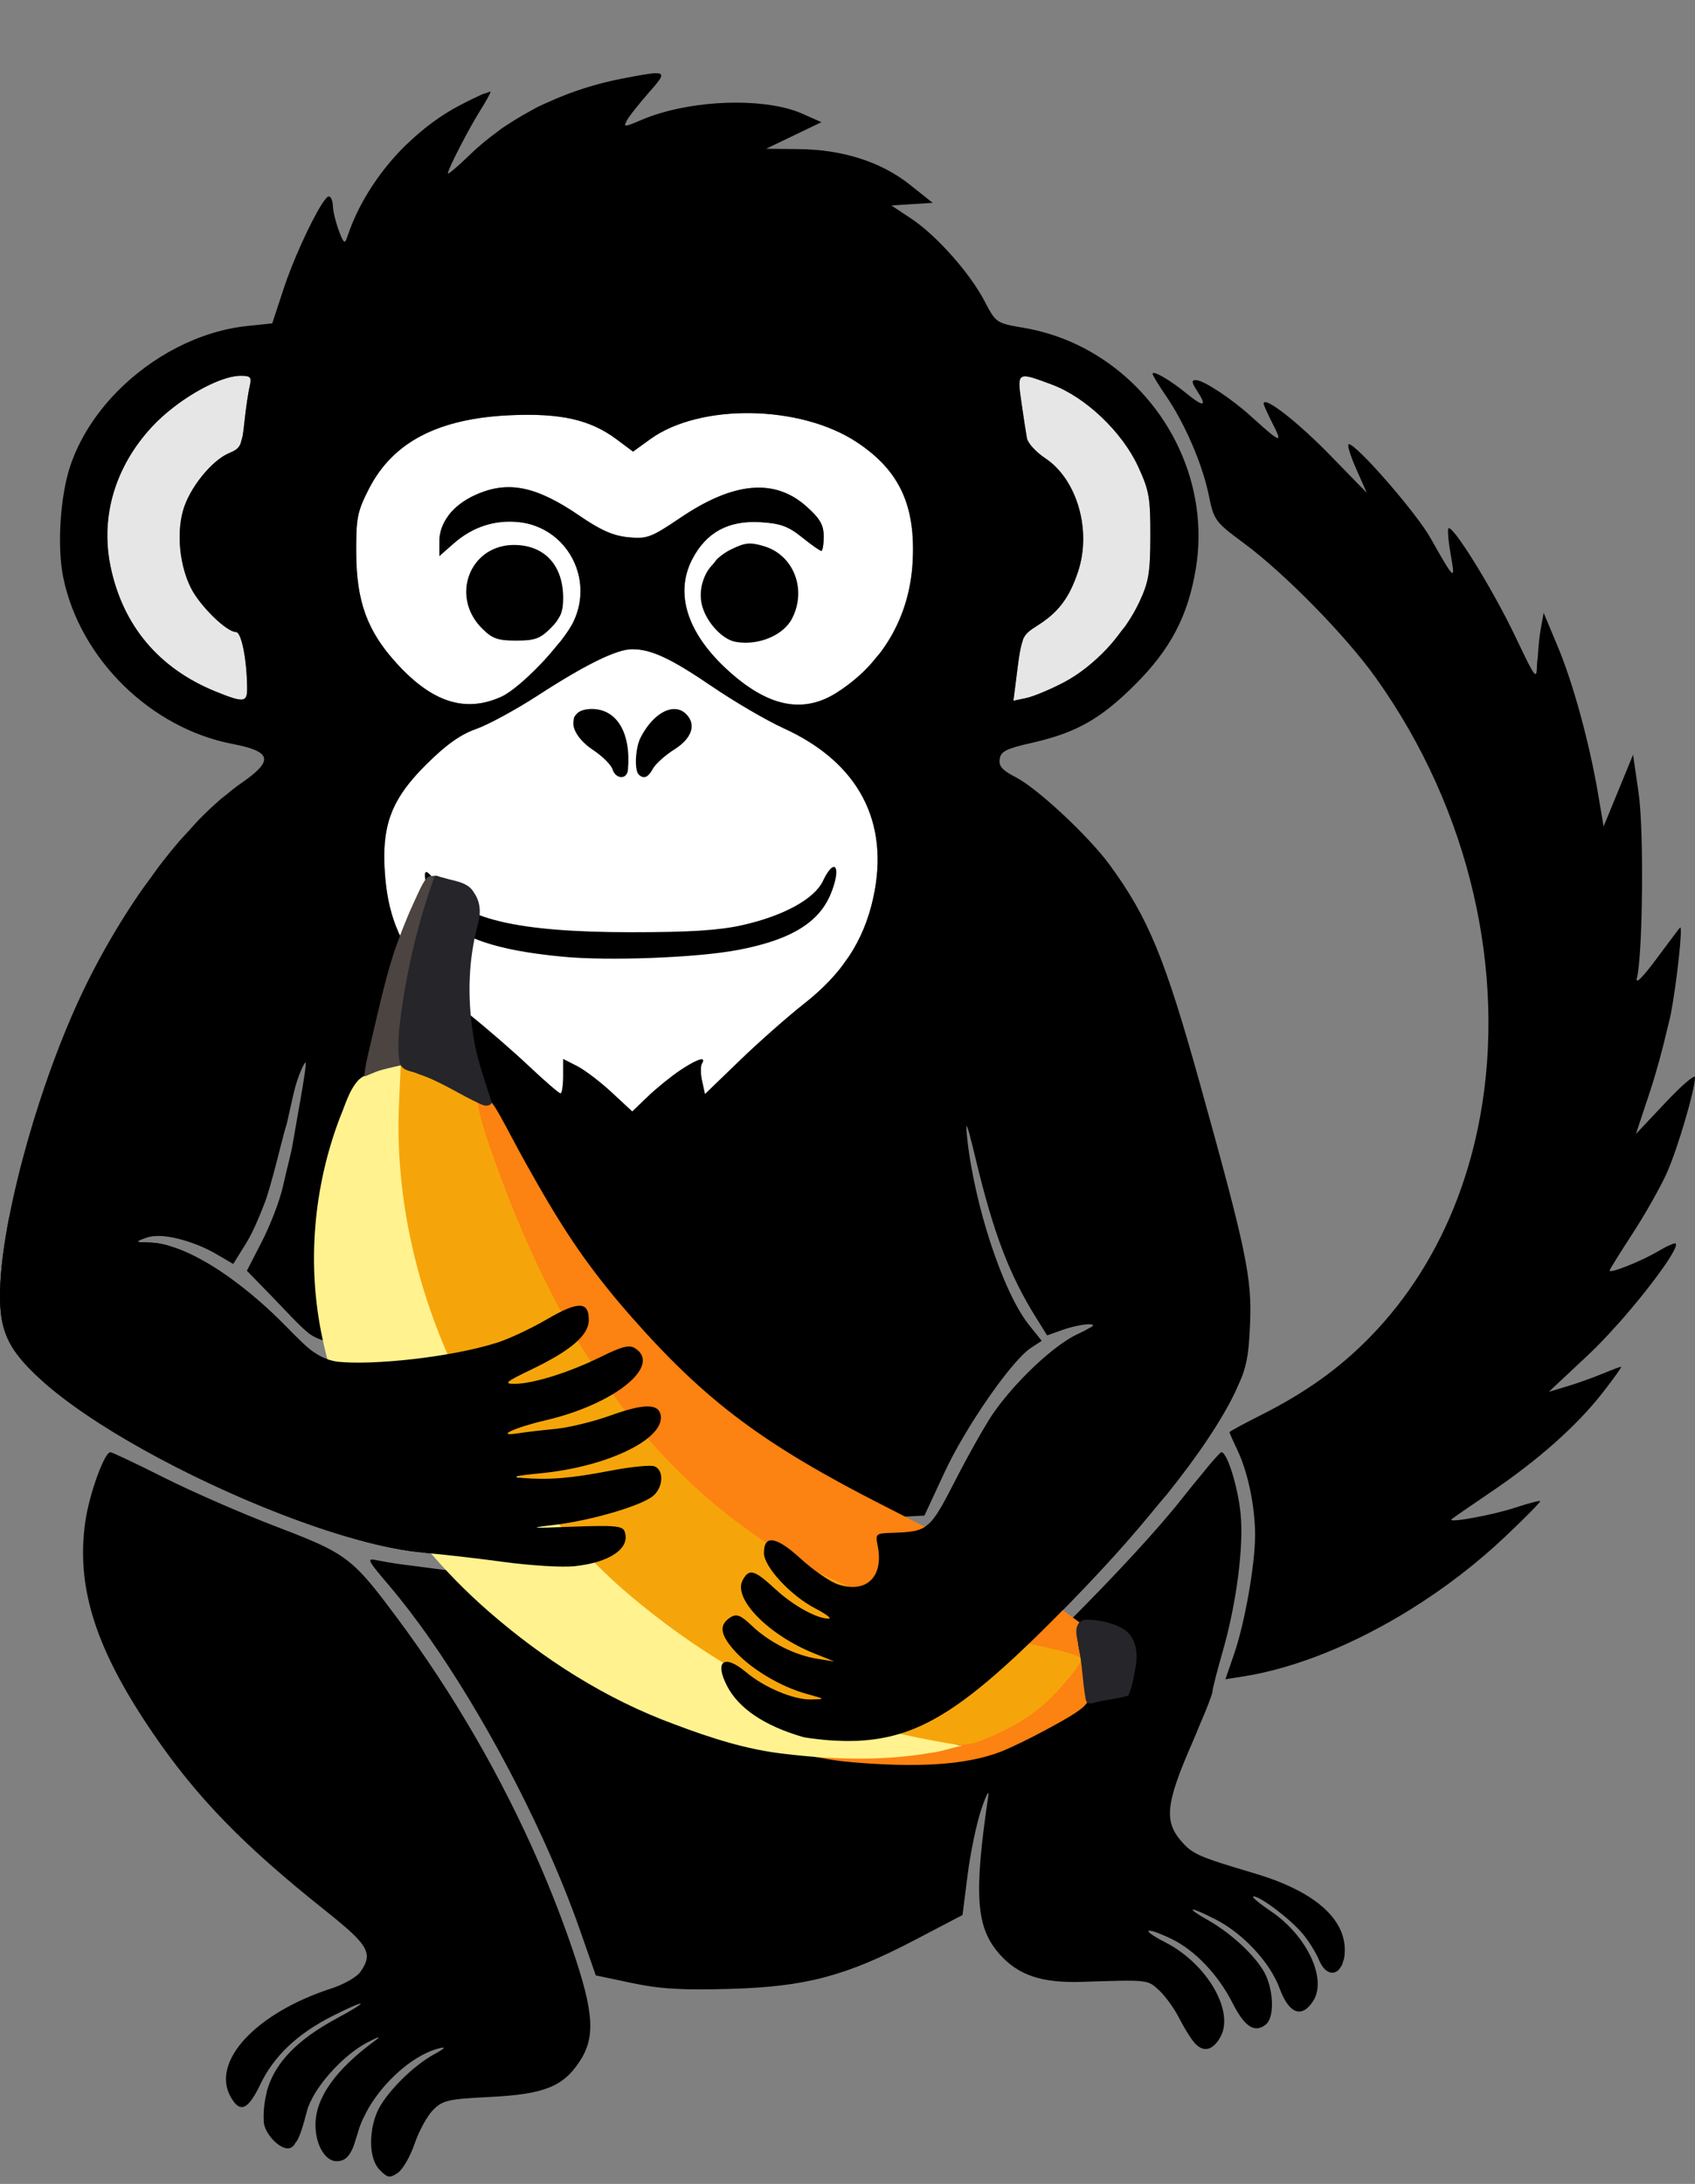 <?xml version="1.0" encoding="UTF-8" standalone="no"?>
<!-- Created with Inkscape (http://www.inkscape.org/) -->

<svg
   version="1.1"
   id="svg2"
   width="396.863"
   height="511.297"
   viewBox="0 0 396.863 511.297"
   sodipodi:docname="banana.svg"
   inkscape:version="1.2.2 (b0a8486541, 2022-12-01)"
   xml:space="preserve"
   inkscape:export-filename="monkeys.png"
   inkscape:export-xdpi="150"
   inkscape:export-ydpi="150"
   xmlns:inkscape="http://www.inkscape.org/namespaces/inkscape"
   xmlns:sodipodi="http://sodipodi.sourceforge.net/DTD/sodipodi-0.dtd"
   xmlns="http://www.w3.org/2000/svg"
   xmlns:svg="http://www.w3.org/2000/svg"><rect x="0" y="0" width="396.863" height="511.297" fill="#808080" stroke="none"/><defs
     id="defs6" /><sodipodi:namedview
     id="namedview4"
     pagecolor="#ffffff"
     bordercolor="#000000"
     borderopacity="0.25"
     inkscape:showpageshadow="2"
     inkscape:pageopacity="0.0"
     inkscape:pagecheckerboard="0"
     inkscape:deskcolor="#d1d1d1"
     showgrid="false"
     inkscape:zoom="0.72841298"
     inkscape:cx="46.676818"
     inkscape:cy="204.55429"
     inkscape:window-width="956"
     inkscape:window-height="985"
     inkscape:window-x="960"
     inkscape:window-y="189"
     inkscape:window-maximized="1"
     inkscape:current-layer="g8"
     inkscape:pageshadow="2" /><g
     inkscape:groupmode="layer"
     inkscape:label="Image"
     id="g8"
     transform="translate(-894.086,-543.957)"><g
       id="g31154"
       transform="translate(346.535,318.879)"><g
         id="g31136"><g
           id="g31124"><path
             style="fill:#e6e6e6"
             d="m 796.73,384.777 c 6.981,-3.681 14.049,-11.215 17.564,-18.72 2.221,-4.744 2.579,-6.875 2.6,-15.5 0.021,-8.953 -0.28,-10.658 -2.877,-16.282 -3.723,-8.062 -12.28,-16.206 -20.102,-19.133 -8.248,-3.086 -8.245,-3.088 -7.204,4.165 0.493,3.438 1.072,7.197 1.285,8.356 0.213,1.158 2.141,3.266 4.283,4.684 7.451,4.931 10.909,16.862 7.694,26.544 -2.034,6.124 -4.604,9.541 -9.504,12.634 -3.543,2.237 -3.741,2.658 -4.667,9.968 l -0.968,7.632 3.042,-0.641 c 1.673,-0.353 5.658,-2.021 8.854,-3.706 z"
             id="path479" /><path
             style="fill:#e6e6e6"
             d="m 605.408,386.307 c -0.021,-6.625 -1.319,-13.25 -2.596,-13.25 -2.174,0 -8.367,-6.025 -10.51,-10.224 -2.671,-5.235 -3.45,-12.689 -1.904,-18.211 1.471,-5.255 6.718,-11.784 10.842,-13.492 2.623,-1.086 2.965,-1.781 3.527,-7.163 0.343,-3.278 0.902,-7.074 1.244,-8.435 0.547,-2.178 0.295,-2.475 -2.094,-2.475 -5.129,0 -14.969,5.658 -20.808,11.965 -8.597,9.286 -12.079,21.012 -9.684,32.615 2.865,13.88 11.305,23.932 24.634,29.341 6.518,2.645 7.358,2.568 7.348,-0.67 z"
             id="path477" /><path
             style="fill:#ffffff"
             d="m 664.952,388.18 c 4.45,-2.021 14.436,-12.434 16.896,-17.618 4.82,-10.158 -1.645,-21.986 -12.698,-23.232 -5.632,-0.635 -10.911,1.066 -15.319,4.936 l -3.414,2.998 v -3.469 c 0,-4.412 3.126,-8.437 8.421,-10.842 7.565,-3.436 14.207,-2.12 24.338,4.821 5.039,3.453 7.941,4.735 11.495,5.078 4.396,0.425 5.317,0.079 12.231,-4.592 12.495,-8.442 22.12,-9.265 29.575,-2.531 3.109,2.809 3.94,4.273 3.94,6.944 0,1.861 -0.251,3.384 -0.559,3.384 -0.307,0 -2.344,-1.435 -4.526,-3.188 -3.212,-2.581 -5.056,-3.255 -9.691,-3.541 -7.54,-0.465 -12.769,2.382 -16.039,8.734 -4.086,7.938 -1.172,17.145 8.144,25.732 9.495,8.752 17.769,10.499 25.724,5.431 10.662,-6.792 17.016,-17.674 17.753,-30.402 0.773,-13.357 -3.034,-21.585 -13.055,-28.218 -13.277,-8.788 -36.751,-9.126 -48.386,-0.697 l -4.007,2.902 -3.91,-2.915 c -6.119,-4.562 -13.05,-6.128 -24.828,-5.607 -16.88,0.745 -27.502,6.277 -33.11,17.243 -2.709,5.296 -3.006,6.795 -2.967,14.957 0.055,11.472 2.585,18.362 9.536,25.967 8.321,9.105 16.047,11.546 24.455,7.727 z"
             id="path471" /><path
             style="fill:#ffffff"
             d="m 706.807,475.654 c 4.022,-2.686 6.198,-3.358 5.095,-1.573 -0.348,0.563 -0.331,2.4 0.038,4.082 l 0.672,3.058 8.152,-7.87 c 4.484,-4.329 11.262,-10.311 15.062,-13.295 8.909,-6.995 13.934,-14.663 16.157,-24.655 3.972,-17.852 -3.372,-31.812 -20.947,-39.821 -3.973,-1.811 -11.476,-6.19 -16.672,-9.731 -9.76,-6.652 -14.367,-8.799 -18.847,-8.782 -3.595,0.014 -10.913,3.605 -21.999,10.798 -5.169,3.354 -11.694,6.9 -14.5,7.881 -3.65,1.276 -6.969,3.638 -11.661,8.297 -8.147,8.091 -10.473,14.178 -9.692,25.365 0.964,13.802 5.996,22.174 20.081,33.413 3.856,3.077 10.027,8.439 13.712,11.915 3.685,3.476 6.983,6.321 7.329,6.321 0.346,0 0.628,-1.812 0.628,-4.026 v -4.026 l 3.25,1.657 c 1.788,0.911 5.426,3.677 8.085,6.145 l 4.835,4.488 3.665,-3.522 c 2.016,-1.937 5.415,-4.691 7.554,-6.12 z"
             id="path463" /></g><path
           id="path303"
           style="fill:#000000"
           d="m 701.152,242.215 c -1.345,0.009 -3.875,0.484 -7.898,1.258 -6.13,1.179 -11.892,3.043 -17.238,5.467 -0.839,0.38 -1.695,0.739 -2.512,1.148 -7.7e-4,3.8e-4 -10e-4,0.002 -0.002,0.002 -0.68,0.341 -1.324,0.729 -1.988,1.09 -1.761,0.957 -3.467,1.979 -5.111,3.074 -0.481,0.32 -0.985,0.614 -1.455,0.945 -7.4e-4,5.2e-4 -10e-4,10e-4 -0.002,0.002 -0.315,0.222 -0.604,0.472 -0.914,0.699 -2.335,1.711 -4.558,3.542 -6.607,5.537 -1.378,1.341 -2.631,2.486 -3.539,3.25 -0.907,0.763 -1.469,1.148 -1.469,0.967 v -0.002 c 6.4e-4,-0.486 1.226,-3.105 2.793,-6.143 4.2e-4,-8.2e-4 0.002,-0.001 0.002,-0.002 1.568,-3.04 3.475,-6.5 4.84,-8.662 1.3,-2.059 2.363,-4.002 2.363,-4.318 0,-0.079 -0.697,0.232 -1.064,0.355 -0.368,0.124 -0.407,0.062 -1.062,0.354 -0.003,0.001 -10e-4,8.3e-4 -0.004,0.002 -0.045,0.02 -0.13,0.065 -0.176,0.086 -1.302,0.584 -3.018,1.418 -4.943,2.428 -4.322,2.266 -8.406,5.299 -12.072,8.818 -0.135,0.13 -0.284,0.242 -0.418,0.373 -2.511,2.457 -4.813,5.151 -6.836,8.002 -5.3e-4,7.5e-4 -10e-4,0.001 -0.002,0.002 -3.034,4.276 -5.44,8.905 -6.988,13.613 -0.143,0.434 -0.267,0.744 -0.391,0.92 -0.122,0.176 -0.244,0.216 -0.383,0.111 -0.28,-0.211 -0.63,-1.016 -1.197,-2.531 -0.721,-1.925 -1.345,-4.513 -1.387,-5.75 -0.042,-1.238 -0.469,-2.25 -0.951,-2.25 -0.176,0 -0.428,0.202 -0.74,0.568 -0.313,0.368 -0.685,0.902 -1.102,1.572 -2.497,4.018 -6.571,12.88 -8.738,19.475 l -2.666,8.113 h -0.002 l -5.828,0.609 c -11.256,1.176 -22.429,7.106 -30.604,15.488 -4.905,5.029 -8.729,10.941 -10.846,17.238 -1.79,5.326 -2.658,13.373 -2.35,20.098 0.103,2.242 0.336,4.337 0.709,6.135 0.985,4.745 2.752,9.314 5.148,13.559 4.793,8.488 12.101,15.674 20.693,20.346 4.9e-4,2.6e-4 10e-4,-2.6e-4 0.002,0 2.148,1.168 4.375,2.179 6.664,3.014 5.6e-4,2e-4 10e-4,-2e-4 0.002,0 2.289,0.835 4.639,1.493 7.031,1.957 6.2e-4,1.2e-4 0.001,-1.2e-4 0.002,0 5.871,1.139 8.239,2.375 7.266,4.469 -0.194,0.418 -0.521,0.871 -0.98,1.363 -0.92,0.986 -2.371,2.132 -4.34,3.488 -1.194,0.822 -2.423,1.826 -3.652,2.842 -0.351,0.29 -0.688,0.506 -1.041,0.811 -7.3e-4,6.3e-4 -10e-4,10e-4 -0.002,0.002 -0.091,0.079 -0.186,0.182 -0.277,0.262 -1.502,1.31 -3.02,2.728 -4.549,4.287 -0.848,0.865 -1.7,1.857 -2.551,2.791 -0.777,0.853 -1.553,1.641 -2.33,2.549 -3.2e-4,3.8e-4 3.3e-4,0.002 0,0.002 -1.627,1.901 -3.249,3.916 -4.854,6.029 -0.453,0.597 -0.892,1.255 -1.342,1.867 -1.144,1.556 -2.292,3.105 -3.41,4.75 -3.1e-4,4.5e-4 3e-4,0.002 0,0.002 -1.557,2.291 -3.085,4.661 -4.568,7.096 -2.9e-4,4.7e-4 2.8e-4,10e-4 0,0.002 -2.967,4.87 -5.759,9.992 -8.273,15.229 -2.5e-4,5.2e-4 2.5e-4,0.001 0,0.002 -3.705,7.719 -7.219,16.765 -10.215,25.982 -0.998,3.071 -1.941,6.161 -2.812,9.229 -3.4e-4,0.001 3.3e-4,0.003 0,0.004 -0.871,3.067 -1.673,6.11 -2.393,9.088 -2.9e-4,10e-4 2.9e-4,0.003 0,0.004 -0.719,2.977 -1.359,5.889 -1.902,8.691 -2.3e-4,0.001 2.4e-4,0.003 0,0.004 -0.544,2.802 -0.994,5.497 -1.338,8.039 -1.6e-4,0.001 1.7e-4,0.003 0,0.004 -0.344,2.542 -0.581,4.932 -0.701,7.129 -0.147,2.695 -0.139,5.002 0.082,7.062 1.8e-4,0.002 -1.8e-4,0.004 0,0.006 0.11,1.028 0.275,1.995 0.498,2.918 2.9e-4,10e-4 -2.9e-4,0.003 0,0.004 0.224,0.923 0.508,1.802 0.859,2.654 1.408,3.415 3.9,6.406 7.939,10.098 11.749,10.738 34.585,23.111 55.826,31.373 12.745,4.957 24.915,8.435 33.771,9.193 0.338,0.029 1.183,0.146 1.58,0.184 4.311,0.408 11.388,1.216 17.15,2.002 6.293,0.858 13.779,1.319 16.637,1.023 8.412,-0.868 13.294,-4.265 11.783,-8.201 -0.479,-1.249 -2.513,-1.424 -12.219,-1.053 -9.858,0.378 -10.535,0.317 -4.416,-0.396 8.27,-0.965 19.713,-4.233 23.021,-6.574 2.643,-1.87 3.014,-6.251 0.607,-7.174 -0.904,-0.347 -5.516,0.115 -10.25,1.025 -9.258,1.781 -14.296,2.2 -20.607,1.709 -2.839,-0.221 -1.587,-0.544 4.309,-1.113 15.589,-1.506 29.076,-8.065 28.016,-13.627 -0.52,-2.729 -3.997,-2.688 -11.828,0.137 -3.905,1.408 -9.663,2.809 -12.797,3.111 -3.134,0.302 -7.035,0.76 -8.668,1.02 -5.717,0.907 -1.039,-1.309 6.469,-3.064 16.067,-3.757 27.231,-12.808 20.797,-16.859 -1.326,-0.835 -3.1,-0.381 -8,2.045 -7.366,3.647 -15.899,6.312 -20.199,6.312 -2.604,0 -2.039,-0.479 3.932,-3.346 9.328,-4.478 13.471,-8.056 13.471,-11.635 0,-4.38 -2.476,-4.412 -9.826,-0.123 -3.67,2.141 -8.924,4.604 -11.674,5.473 -10.799,3.41 -29.062,5.338 -37.346,4.447 -3.59,-0.521 -6.055,-2.356 -8.152,-4.371 -1.055,-1.016 -2.491,-2.443 -4.035,-4.018 -4.075,-4.155 -8.287,-7.785 -12.371,-10.777 -1.792,-1.313 -3.557,-2.496 -5.275,-3.541 -0.11,-0.067 -0.214,-0.118 -0.324,-0.184 -1.475,-0.884 -2.901,-1.638 -4.287,-2.301 -0.407,-0.194 -0.805,-0.367 -1.203,-0.541 -1.086,-0.476 -2.127,-0.861 -3.133,-1.18 -0.407,-0.128 -0.825,-0.278 -1.217,-0.379 -1.273,-0.331 -2.486,-0.553 -3.578,-0.584 -0.024,-6.9e-4 -0.054,-0.009 -0.078,-0.01 -1.969,-0.044 -2.945,-0.071 -3.09,-0.215 -0.155,-0.142 0.524,-0.397 1.9,-0.898 0.002,-6.2e-4 2.6e-4,-0.001 0.002,-0.002 0.876,-0.319 1.969,-0.46 3.205,-0.438 1.12,0.02 2.379,0.215 3.684,0.49 0.362,0.076 0.722,0.179 1.094,0.273 1.01,0.257 2.027,0.576 3.072,0.963 0.392,0.145 0.766,0.275 1.158,0.438 1.388,0.573 2.77,1.215 4.098,1.988 l 2.146,1.25 c 7.1e-4,0.001 10e-4,0.003 0.002,0.004 l 1.973,1.148 3.031,-4.877 c 1.667,-2.682 3.253,-6.679 4.039,-8.672 0.974,-2.29 1.961,-6.204 2.391,-7.686 0.429,-1.481 2.649,-10.459 2.861,-10.881 0.213,-0.422 0.893,-3.894 1.863,-8.012 0.971,-4.118 2.543,-7.22 2.752,-7.012 0.208,0.209 -0.407,4.127 -1.215,8.736 l -1.805,10.297 c -0.319,2.1 -1.436,6.093 -2.242,9.781 -0.806,3.689 -3.07,9.35 -4.949,13.051 l -3.531,6.861 5.936,6.104 c 2.963,3.047 6.342,6.76 8.049,8.109 1.862,1.788 4.797,2.396 7.297,3.02 3.525,0.497 7.101,0.242 10.641,0.06 3.215,-0.211 6.463,-0.528 9.727,-0.971 3.61,-0.502 7.415,-1.183 11.047,-2.029 3.788,-0.774 7.414,-2.176 10.865,-3.902 3.962,-1.802 7.49,-4.536 11.701,-5.781 2.454,-0.879 5.506,-0.428 7.229,1.646 1.997,2.66 2.017,6.473 0.551,9.385 1.504,-0.704 3.053,-1.341 4.682,-1.693 3.995,-1.11 8.386,2.061 8.912,6.098 0.404,2.909 -1.088,5.704 -3.076,7.725 1.104,-0.025 2.225,0.108 3.262,0.502 2.564,0.867 4.227,3.544 4.113,6.211 0.015,3.054 -1.98,5.648 -4.199,7.547 1.122,0.392 2.128,1.113 2.852,2.057 2.313,3.147 1.657,7.739 -0.807,10.605 -1.798,2.103 -4.472,3.146 -6.99,4.113 0.416,0.727 0.691,1.533 0.814,2.361 0.53,3.022 -1.045,6.055 -3.414,7.873 -3.382,2.555 -7.656,4.25 -16.736,3.953 -9.08,-0.297 -12.653,-1.181 -17.736,-1.871 -3.338,-0.453 -9.62,-1.193 -15.553,-2 -3.02,-0.355 -5.9,-0.767 -8.115,-1.234 -0.097,-0.021 -0.293,-0.038 -0.387,-0.059 -1.038,-0.228 -1.67,-0.335 -1.768,-0.039 -0.155,0.5 1.187,2.127 4.635,6.191 12.106,14.27 25.648,36.864 35.736,58.932 2.4e-4,5.3e-4 -2.4e-4,10e-4 0,0.002 3.362,7.355 6.342,14.651 8.756,21.562 l 3.668,10.5 8.438,1.783 c 6.581,1.391 11.624,1.695 22.936,1.377 17.805,-0.5 27.159,-2.982 43.496,-11.537 l 10.994,-5.76 0.742,-5.84 0.455,-3.586 c 2.2e-4,-0.002 -2.3e-4,-0.004 0,-0.006 0.329,-2.593 0.857,-5.624 1.443,-8.42 3e-4,-10e-4 -3.1e-4,-0.002 0,-0.004 0.586,-2.796 1.232,-5.354 1.793,-7.004 3e-4,-8.6e-4 -2.9e-4,-0.003 0,-0.004 0.561,-1.649 1.021,-2.809 1.311,-3.354 4.7e-4,-8.8e-4 -4.7e-4,-10e-4 0,-0.002 0.146,-0.273 0.248,-0.388 0.299,-0.332 0.05,0.056 0.049,0.277 -0.012,0.688 -3.4e-4,0.002 3.4e-4,0.002 0,0.004 -0.852,5.764 -1.459,10.567 -1.805,14.625 -9e-5,0.001 9e-5,0.003 0,0.004 -0.345,4.057 -0.429,7.37 -0.238,10.156 8e-5,10e-4 -8e-5,0.003 0,0.004 0.096,1.392 0.259,2.653 0.494,3.809 2.4e-4,10e-4 -2.4e-4,0.003 0,0.004 0.706,3.468 2.052,5.992 4.082,8.305 4.437,5.054 9.904,6.909 19.445,6.602 15.666,-0.506 15.301,-0.546 18.068,2.037 1.445,1.349 3.536,4.251 4.646,6.451 1.111,2.2 2.725,4.804 3.59,5.787 h 0.002 c 1.534,1.743 3.168,1.901 4.643,0.531 5.8e-4,-5.4e-4 10e-4,-10e-4 0.002,-0.002 0.491,-0.457 0.965,-1.084 1.41,-1.877 7e-4,-10e-4 10e-4,-0.003 0.002,-0.004 0.421,-0.75 0.688,-1.582 0.814,-2.471 0.886,-6.232 -5.15,-15.322 -13.715,-19.711 -3.052,-1.564 -4.24,-2.515 -3.883,-2.693 0.347,-0.185 2.241,0.402 5.385,1.924 5.466,2.646 10.925,8.393 14.285,15.043 2.812,5.566 5.209,7.083 7.799,4.934 0.458,-0.38 0.804,-1.011 1.037,-1.807 0.7,-2.394 0.38,-6.29 -0.971,-9.432 -1.725,-4.012 -7.707,-9.784 -13.617,-13.139 -2.861,-1.624 -3.969,-2.462 -3.582,-2.494 0.368,-0.043 2.234,0.721 5.367,2.326 6.434,3.296 12.721,10.065 14.934,16.084 1.926,5.239 4.433,6.776 6.824,4.344 0.001,-10e-4 0.003,-0.003 0.004,-0.004 0.341,-0.347 0.679,-0.775 1.014,-1.285 7.9e-4,-10e-4 10e-4,-0.003 0.002,-0.004 0.422,-0.644 0.716,-1.368 0.893,-2.15 1.237,-5.487 -3.336,-13.916 -10.734,-18.898 -2.152,-1.449 -3.725,-2.698 -4.117,-3.227 -0.132,-0.175 -0.131,-0.269 0.012,-0.271 0.002,-4e-5 -0.002,-0.004 0,-0.004 1.633,0 8.616,5.296 11.496,8.719 1.396,1.659 3.122,4.425 3.836,6.148 1.29,3.115 3.336,3.684 4.686,2.266 0.13,-0.137 0.228,-0.349 0.344,-0.521 0.124,-0.186 0.264,-0.334 0.369,-0.561 0.107,-0.23 0.169,-0.535 0.252,-0.807 0.075,-0.245 0.175,-0.452 0.229,-0.729 2.3e-4,-10e-4 -2.2e-4,-0.003 0,-0.004 0.112,-0.583 0.173,-1.237 0.172,-1.957 0,-0.001 0,-0.003 0,-0.004 -0.001,-0.947 -0.118,-1.875 -0.348,-2.779 -0.23,-0.906 -0.574,-1.79 -1.029,-2.65 -2.5e-4,-4.6e-4 2.4e-4,-10e-4 0,-0.002 -2.73,-5.159 -9.466,-9.455 -19.754,-12.506 -13.361,-3.963 -14.621,-4.528 -17.387,-7.814 -2.355,-2.798 -3.044,-5.547 -1.816,-10.455 4.6e-4,-0.002 0.002,-0.004 0.002,-0.006 0.245,-0.981 0.567,-2.046 0.967,-3.217 3.8e-4,-10e-4 0.002,-0.003 0.002,-0.004 0.801,-2.343 1.919,-5.103 3.365,-8.418 9.3e-4,-0.002 10e-4,-0.004 0.002,-0.006 0.847,-1.942 1.475,-3.496 2.176,-5.186 0.437,-1.054 1.007,-2.356 1.355,-3.23 0.905,-2.274 1.466,-3.835 1.467,-4.141 0,-2.7e-4 0.002,-0.004 0.002,-0.004 0,-0.606 1.07,-4.82 2.377,-9.363 3.8e-4,-10e-4 0.002,-0.003 0.002,-0.004 0.817,-2.841 1.537,-5.806 2.146,-8.777 0.61,-2.973 1.109,-5.951 1.48,-8.816 0.743,-5.73 0.978,-11.007 0.582,-14.875 -0.647,-6.315 -3.151,-14.293 -4.486,-14.293 -0.189,0.002 -1.307,1.208 -2.959,3.154 -0.385,0.453 -0.994,1.236 -1.432,1.764 -1.443,1.74 -2.948,3.559 -4.73,5.828 -10e-4,10e-4 -9.4e-4,0.003 -0.002,0.004 -1.44,1.833 -3.168,3.904 -5.109,6.139 -10e-4,10e-4 -9.2e-4,0.003 -0.002,0.004 -1.941,2.235 -4.095,4.631 -6.383,7.113 -10e-4,10e-4 -0.003,0.002 -0.004,0.004 -4.577,4.966 -9.692,10.273 -14.725,15.299 l -0.002,0.002 c -10.068,10.055 -19.809,18.993 -24.256,21.854 -3.084,1.983 -5.658,3.548 -7.982,4.791 -2.264,1.21 -4.289,2.108 -6.303,2.77 -4.117,1.353 -8.197,1.723 -14.215,1.742 -3.056,0.01 -5.161,-0.054 -6.984,-0.176 -0.236,-0.017 -0.514,-0.046 -0.736,-0.066 -3.236,-0.285 -5.285,-0.899 -8.365,-2.344 -7.553,-3.542 -12.725,-8.846 -13.529,-13.877 -0.202,-1.261 -0.436,-2.084 -0.592,-3.441 -0.156,-1.357 -0.539,-2.946 -1.287,-4.57 -0.748,-1.624 -1.198,-3.166 -1.184,-4.715 -0.002,-2.962 2.248,-5.473 4.859,-6.594 -0.597,-1.66 -0.772,-3.504 -0.242,-5.207 0.73,-2.378 2.496,-4.746 5.082,-5.193 -0.114,-1.652 0.108,-3.492 1.012,-4.965 1.215,-2.276 4.119,-3.144 6.514,-2.459 3.915,1.21 6.724,4.368 9.824,6.865 1.936,1.391 3.798,3.095 6.166,3.688 1.06,0.236 2.673,0.33 3.096,-0.943 0.782,-2.032 -0.203,-4.136 -0.246,-6.201 -0.002,-2.562 1.525,-4.695 4.174,-4.846 l 4.715,-0.244 1.039,-0.055 c -1.2e-4,-0.002 1.1e-4,-0.004 0,-0.006 l 5.256,-0.271 4.76,-10.234 c 2.465,-5.299 6.387,-11.818 10.25,-17.379 9e-4,-10e-4 0.001,-0.003 0.002,-0.004 2.897,-4.17 5.76,-7.798 7.953,-9.971 0.732,-0.725 1.389,-1.29 1.947,-1.656 l 2.553,-1.674 -2.973,-3.711 c -3.075,-3.839 -6.321,-10.986 -8.996,-19.152 -1.305,-3.982 -2.469,-8.207 -3.414,-12.412 -0.974,-4.336 -1.718,-8.648 -2.121,-12.65 -0.157,-1.562 -0.187,-2.36 -0.062,-2.33 4.1e-4,6e-5 -4.1e-4,-0.008 0,-0.008 3.9e-4,7e-5 0.004,0.014 0.004,0.014 0.206,0.067 0.836,2.408 1.975,7.164 0.019,0.08 0.014,0.039 0.033,0.121 4.248,17.77 7.885,27.349 14.277,37.615 l 2.541,4.08 3.602,-1.287 c 1.981,-0.708 4.727,-1.301 6.102,-1.32 0.483,-0.007 0.793,0.027 0.938,0.107 0.14,0.078 0.124,0.199 -0.076,0.379 -0.399,0.364 -1.526,0.958 -3.49,1.873 -5.474,2.549 -14.549,11.094 -19.697,18.547 -0.864,1.25 -2.284,3.624 -3.877,6.441 -1.592,2.817 -3.358,6.074 -4.91,9.098 -9.1e-4,0.002 -10e-4,0.004 -0.002,0.006 -6.086,11.852 -6.394,12.106 -15.111,12.383 -3.577,0.114 -3.7,0.236 -3.131,3.082 1.441,7.206 -2.664,11.175 -9.295,8.986 -1.849,-0.61 -5.788,-3.327 -8.754,-6.037 -5.731,-5.237 -8.596,-5.674 -8.596,-1.309 0,3.195 6.247,9.959 11.934,12.922 2.512,1.309 3.99,2.402 3.285,2.428 -2.7,0.098 -8.274,-2.965 -12.52,-6.879 -4.993,-4.602 -6.175,-4.921 -7.693,-2.084 -2.294,4.287 6.076,12.828 16.777,17.119 l 4.717,1.891 -4,-0.635 c -5.261,-0.836 -11.217,-3.838 -15.279,-7.699 -2.648,-2.517 -3.612,-2.909 -5,-2.035 -2.761,1.739 -2.542,3.931 0.768,7.701 3.763,4.286 10.799,8.531 16.949,10.229 4.543,1.254 4.546,1.259 1.062,1.326 -4.07,0.078 -10.922,-2.805 -15.178,-6.387 -5.163,-4.344 -7.488,-2.606 -4.416,3.299 2.704,5.196 8.727,9.248 17.594,11.836 0.822,0.24 2.173,0.36 3.371,0.52 0.002,-8.8e-4 0.004,-0.001 0.006,-0.002 1.194,0.159 2.509,0.273 3.861,0.357 1.63,0.074 3.29,0.135 4.996,0.072 0.146,-0.005 0.277,0.008 0.424,0.002 3.583,-0.157 6.922,-0.674 10.242,-1.689 1.66,-0.507 3.315,-1.139 4.994,-1.912 7.7e-4,-3.5e-4 10e-4,-0.002 0.002,-0.002 8.397,-3.87 17.387,-11.287 30.5,-24.412 5.278,-5.283 10.199,-10.446 14.711,-15.428 3.6e-4,-3.9e-4 -3.5e-4,-0.002 0,-0.002 3.859,-4.261 7.257,-8.304 10.484,-12.256 0.546,-0.669 1.246,-1.416 1.773,-2.074 1.82,-2.275 3.526,-4.487 5.109,-6.629 3.3e-4,-4.5e-4 -3.3e-4,-0.002 0,-0.002 1.583,-2.142 3.046,-4.213 4.379,-6.207 3.2e-4,-4.8e-4 -3.3e-4,-10e-4 0,-0.002 1.333,-1.994 2.537,-3.909 3.607,-5.738 1.07,-1.829 2.007,-3.571 2.801,-5.219 3e-4,-6.2e-4 -2.9e-4,-10e-4 0,-0.002 0.296,-0.614 0.477,-1.089 0.723,-1.637 0.311,-0.694 0.673,-1.443 0.914,-2.074 1.293,-3.388 1.649,-6.228 1.91,-12.35 0.462,-10.81 -0.87,-17.207 -11.672,-56.008 -2.061,-7.403 -3.849,-13.545 -5.514,-18.787 -2.2e-4,-6.8e-4 2.1e-4,-0.001 0,-0.002 -3.33,-10.483 -6.167,-17.37 -9.701,-23.551 -2.8e-4,-4.8e-4 2.7e-4,-0.001 0,-0.002 -0.884,-1.545 -1.811,-3.046 -2.801,-4.549 -0.989,-1.502 -2.041,-3.005 -3.174,-4.555 -2.5e-4,-3.3e-4 2.4e-4,-0.002 0,-0.002 -1.223,-1.674 -2.895,-3.632 -4.793,-5.67 -1.898,-2.037 -4.023,-4.154 -6.152,-6.141 -3.9e-4,-3.5e-4 -0.002,3.6e-4 -0.002,0 -2.129,-1.987 -4.263,-3.845 -6.18,-5.367 -5.3e-4,-4.2e-4 -10e-4,4.1e-4 -0.002,0 -1.917,-1.522 -3.615,-2.707 -4.875,-3.35 -0.782,-0.399 -1.422,-0.761 -1.939,-1.104 -5e-4,-3.3e-4 -10e-4,3.3e-4 -0.002,0 -0.517,-0.342 -0.91,-0.666 -1.199,-0.992 -0.578,-0.652 -0.736,-1.311 -0.615,-2.145 1.3e-4,-9.1e-4 0.002,-10e-4 0.002,-0.002 0.065,-0.449 0.19,-0.825 0.434,-1.158 4.6e-4,-6.3e-4 10e-4,-0.001 0.002,-0.002 0.244,-0.333 0.608,-0.622 1.145,-0.896 5.8e-4,-3e-4 10e-4,-0.002 0.002,-0.002 0.537,-0.275 1.25,-0.533 2.193,-0.807 0.945,-0.275 2.12,-0.564 3.586,-0.896 7.874,-1.783 13.025,-4.01 18.51,-8.393 6.5e-4,-5.2e-4 10e-4,-0.001 0.002,-0.002 1.828,-1.461 3.694,-3.161 5.709,-5.164 6.9e-4,-6.9e-4 10e-4,-10e-4 0.002,-0.002 2.096,-2.083 3.925,-4.135 5.52,-6.215 5.6e-4,-7.4e-4 10e-4,-10e-4 0.002,-0.002 0.797,-1.039 1.534,-2.086 2.217,-3.146 4.9e-4,-7.6e-4 10e-4,-0.001 0.002,-0.002 0.683,-1.06 1.31,-2.134 1.887,-3.23 4.1e-4,-7.7e-4 0.002,-10e-4 0.002,-0.002 0.577,-1.096 1.102,-2.215 1.58,-3.361 3.2e-4,-7.6e-4 0.002,-0.001 0.002,-0.002 0.478,-1.146 0.908,-2.322 1.295,-3.533 0.775,-2.424 1.376,-4.993 1.834,-7.766 3.242,-19.632 -6.272,-39.004 -22.293,-49.357 -4.8e-4,-3.1e-4 -10e-4,3e-4 -0.002,0 -2.67,-1.725 -5.519,-3.201 -8.521,-4.385 -5.7e-4,-2.3e-4 -10e-4,2.3e-4 -0.002,0 -1.501,-0.592 -3.04,-1.111 -4.613,-1.553 -6e-4,-1.7e-4 -10e-4,1.7e-4 -0.002,0 -1.574,-0.441 -3.182,-0.803 -4.82,-1.084 -3.254,-0.557 -4.887,-0.843 -6.045,-1.633 -0.579,-0.394 -1.039,-0.914 -1.523,-1.658 -2.4e-4,-3.7e-4 2.4e-4,-0.002 0,-0.002 -0.484,-0.744 -0.993,-1.712 -1.668,-3 -2.3e-4,-4.4e-4 2.3e-4,-0.002 0,-0.002 -0.864,-1.651 -2.003,-3.439 -3.316,-5.254 -1.313,-1.816 -2.8,-3.658 -4.365,-5.416 -1.564,-1.757 -3.206,-3.428 -4.824,-4.906 -1.619,-1.478 -3.215,-2.761 -4.689,-3.738 l -4.594,-3.043 h 0.004 l -0.002,-0.002 4.832,-0.309 4.83,-0.307 -5.311,-4.229 c -1.682,-1.339 -3.506,-2.525 -5.457,-3.551 -1.951,-1.025 -4.029,-1.891 -6.219,-2.594 -4.38,-1.405 -9.208,-2.152 -14.365,-2.207 l -7.646,-0.08 0.008,-0.004 h -0.006 l 6.479,-3.113 6.471,-3.111 -4.473,-1.98 c -7.848,-3.476 -22.326,-3.39 -33.244,-0.133 -1.56,0.465 -3.047,0.996 -4.432,1.59 -3.006,1.289 -3.905,1.614 -3.807,1.025 0.013,-0.076 0.108,-0.24 0.152,-0.348 0.069,-0.167 0.105,-0.301 0.234,-0.543 0.508,-0.947 2.806,-3.859 5.105,-6.471 0.001,-0.002 5.7e-4,-0.002 0.002,-0.004 1.467,-1.666 2.463,-2.817 2.814,-3.551 4.3e-4,-9e-4 -4.3e-4,-10e-4 0,-0.002 0.349,-0.732 0.053,-1.047 -1.066,-1.039 v -0.002 z m 116.447,70.188 c -0.118,0.017 -0.182,0.081 -0.184,0.193 v 0.002 c 7.7e-4,0.334 1.392,2.625 3.092,5.096 4.403,6.399 8.539,15.959 10.031,23.182 1.255,6.076 1.437,6.327 8.33,11.43 9.468,7.01 23.766,21.594 30.746,31.363 22.402,31.351 30.539,69.388 24.529,102.604 -0.601,3.32 -1.341,6.593 -2.225,9.805 -3.7e-4,10e-4 -0.002,0.003 -0.002,0.004 -0.883,3.212 -1.908,6.364 -3.074,9.445 -7.2e-4,0.002 -10e-4,0.004 -0.002,0.006 -1.166,3.081 -2.472,6.091 -3.92,9.018 -6.5e-4,0.001 -10e-4,0.003 -0.002,0.004 -1.448,2.927 -3.038,5.771 -4.768,8.521 -3.462,5.505 -7.488,10.634 -12.078,15.293 -7.154,7.26 -14.98,12.826 -25.41,18.074 -3.985,2.006 -7.243,3.781 -7.246,3.947 9.4e-4,0.167 0.845,2.07 1.879,4.234 0.611,1.28 1.175,2.744 1.676,4.324 1.9e-4,6.2e-4 -2e-4,10e-4 0,0.002 0.501,1.58 0.939,3.275 1.301,5.02 2.6e-4,0.001 -2.7e-4,0.003 0,0.004 0.724,3.489 1.143,7.171 1.143,10.506 0,1.74 -0.152,3.898 -0.418,6.27 -0.266,2.369 -0.646,4.954 -1.105,7.549 -0.459,2.595 -0.995,5.201 -1.576,7.617 -3.2e-4,10e-4 -0.002,0.003 -0.002,0.004 -0.581,2.416 -1.206,4.642 -1.838,6.477 -4e-4,10e-4 -0.002,0.003 -0.002,0.004 l -2.008,5.83 4.225,-0.666 c 12.262,-1.933 26.139,-7.611 39.188,-15.73 7.6e-4,-4.7e-4 10e-4,-10e-4 0.002,-0.002 7.83,-4.872 15.362,-10.624 22.068,-16.973 2.345,-2.219 4.444,-4.27 5.938,-5.785 1.491,-1.513 2.373,-2.488 2.297,-2.57 -0.16,-0.158 -2.759,0.527 -5.777,1.523 -5.327,1.759 -16.002,3.715 -14.992,2.748 1.1e-4,-10e-5 0.004,-0.002 0.004,-0.002 10e-4,-10e-4 -0.003,-7.5e-4 -0.002,-0.002 0.275,-0.264 4.402,-3.118 9.172,-6.344 2.779,-1.88 5.423,-3.785 7.92,-5.709 7.5e-4,-5.8e-4 0.001,-10e-4 0.002,-0.002 4.996,-3.848 9.407,-7.765 13.141,-11.67 1.866,-1.951 3.563,-3.898 5.08,-5.834 0.002,-0.002 4.4e-4,-0.002 0.002,-0.004 2.647,-3.378 4.61,-6.139 4.369,-6.143 -0.246,5.8e-4 -2.186,0.73 -4.314,1.621 -2.13,0.891 -5.835,2.212 -8.234,2.936 l -4.363,1.316 0.006,-0.006 9.574,-8.986 c 1.991,-1.868 4.261,-4.279 6.527,-6.824 0.108,-0.122 0.204,-0.204 0.312,-0.326 2.374,-2.683 4.745,-5.537 6.816,-8.188 3.8e-4,-4.9e-4 -3.8e-4,-10e-4 0,-0.002 3.107,-3.976 5.54,-7.49 6.299,-9.262 0.252,-0.588 0.318,-0.982 0.164,-1.139 -0.107,-0.107 -0.631,0.048 -1.389,0.385 -0.758,0.337 -1.75,0.856 -2.793,1.475 -1.94,1.15 -4.762,2.459 -7.1,3.389 -7.7e-4,3.1e-4 -0.001,0.002 -0.002,0.002 -2.338,0.93 -4.191,1.478 -4.191,1.1 0,-1e-4 0.002,-0.004 0.002,-0.004 0.002,-0.235 2.432,-4.151 5.404,-8.711 7.3e-4,-10e-4 10e-4,-0.003 0.002,-0.004 1.486,-2.28 3.134,-5.023 4.592,-7.607 8.5e-4,-0.002 10e-4,-0.002 0.002,-0.004 1.458,-2.584 2.725,-5.007 3.451,-6.648 4.7e-4,-0.001 10e-4,-0.003 0.002,-0.004 0.635,-1.436 1.361,-3.365 2.094,-5.496 1.466,-4.264 2.955,-9.338 3.785,-12.893 0.415,-1.777 0.666,-3.174 0.666,-3.9 0,-0.773 -3.111,1.899 -6.914,5.938 l -6.914,7.34 3.311,-9.996 c 4e-4,-0.001 0.002,-0.003 0.002,-0.004 1.471,-4.439 3.005,-10.172 4.049,-14.686 0.249,-1.078 0.629,-2.462 0.791,-3.311 2.1e-4,-10e-4 -2.1e-4,-0.003 0,-0.004 0.72,-3.773 1.442,-9.032 1.895,-13.26 1.7e-4,-0.002 -1.6e-4,-0.002 0,-0.004 0.226,-2.112 0.385,-3.966 0.443,-5.248 1.3e-4,-0.003 -1.2e-4,-0.001 0,-0.004 0.058,-1.28 0.015,-1.983 -0.162,-1.809 -0.18,0.181 -2.667,3.477 -5.525,7.324 -10e-4,0.002 -6.1e-4,0.002 -0.002,0.004 -1.643,2.211 -2.886,3.731 -3.668,4.5 -3.7e-4,3.7e-4 -0.002,0.002 -0.002,0.002 -0.782,0.769 -1.103,0.789 -0.906,-0.002 0.691,-2.769 1.098,-11.249 1.189,-20.156 0.001,-0.132 0.011,-0.235 0.012,-0.367 0,-6.7e-4 -10e-6,-10e-4 0,-0.002 0.041,-4.525 -7.7e-4,-9.148 -0.133,-13.188 -3e-5,-8.1e-4 2e-5,-10e-4 0,-0.002 -0.132,-4.038 -0.354,-7.492 -0.672,-9.682 v -0.004 l -1.293,-8.893 -3.447,8.393 -0.002,0.004 -0.613,1.494 -2.836,6.902 v -0.004 l -1.277,-7.527 c -3.1e-4,-0.002 3.1e-4,-0.004 0,-0.006 -0.509,-3.004 -1.13,-6.128 -1.83,-9.26 -2.7e-4,-10e-4 2.8e-4,-0.003 0,-0.004 -0.7,-3.131 -1.481,-6.269 -2.309,-9.299 -3.4e-4,-0.001 3.4e-4,-0.003 0,-0.004 -0.828,-3.03 -1.705,-5.951 -2.598,-8.65 -0.894,-2.7 -1.805,-5.178 -2.701,-7.318 l -3.318,-7.926 -0.725,3.994 c -0.317,1.747 -0.519,4.241 -0.656,6.352 -0.036,0.548 -0.159,1.195 -0.17,1.648 -3e-5,10e-4 3e-5,0.003 0,0.004 -0.024,0.963 -0.053,1.674 -0.158,2.037 -1e-4,3.5e-4 10e-5,0.002 0,0.002 -0.053,0.181 -0.125,0.276 -0.225,0.273 -0.499,-0.009 -1.698,-2.468 -4.721,-8.812 -5.374,-11.28 -15.092,-26.899 -15.678,-25.201 -0.192,0.58 0.083,3.439 0.613,6.355 0.409,2.252 0.63,3.626 0.445,3.932 -0.304,0.519 -1.732,-1.923 -5.295,-8.227 -3.317,-5.87 -17.251,-21.859 -19.049,-21.859 -0.113,0.003 -0.154,0.159 -0.127,0.445 0.082,0.867 0.767,2.895 1.805,5.242 l 2.518,5.691 -0.006,-0.008 0.004,0.012 -8.822,-9.043 c -6.605,-6.77 -13.381,-12.21 -14.973,-12.184 -0.005,9e-5 -0.003,0.008 -0.008,0.008 -0.215,0.01 -0.34,0.115 -0.34,0.348 v 0.002 c 6.5e-4,0.312 0.966,2.453 2.145,4.764 0.906,1.776 1.4,2.858 1.291,3.18 -0.173,0.546 -2.019,-1.018 -6.438,-5.018 -4.594,-4.159 -11.108,-8.439 -12.846,-8.439 -0.547,0 -0.805,0.133 -0.76,0.521 10e-5,8.1e-4 -9e-5,0.001 0,0.002 0.048,0.391 0.401,1.036 1.072,2.061 1.193,1.82 1.566,2.777 1.139,2.867 -0.424,0.093 -1.649,-0.678 -3.66,-2.324 -3.364,-2.753 -6.923,-4.912 -7.76,-4.789 z m -213.682,0.658 c 2.205,0 2.552,0.321 2.168,2.072 -0.032,0.146 -0.032,0.234 -0.074,0.402 -4e-4,0.002 3.9e-4,0.002 0,0.004 -0.342,1.363 -0.902,5.155 -1.244,8.432 -1.6e-4,10e-4 1.5e-4,0.002 0,0.004 -0.14,1.343 -0.268,2.394 -0.42,3.232 -1.8e-4,10e-4 1.8e-4,0.003 0,0.004 -0.069,0.378 -0.175,0.584 -0.258,0.883 -0.1,0.363 -0.182,0.803 -0.314,1.072 -0.242,0.49 -0.548,0.847 -0.957,1.148 -7.5e-4,5.6e-4 -0.001,10e-4 -0.002,0.002 -0.41,0.302 -0.922,0.551 -1.578,0.822 -1.031,0.427 -2.132,1.155 -3.227,2.09 -1.094,0.934 -2.183,2.072 -3.188,3.322 -9.1e-4,10e-4 -0.001,0.003 -0.002,0.004 -1.005,1.251 -1.929,2.611 -2.691,3.988 -2.6e-4,4.6e-4 2.6e-4,10e-4 0,0.002 -0.762,1.376 -1.365,2.769 -1.732,4.082 -1.546,5.522 -0.766,12.976 1.904,18.211 2.142,4.199 8.335,10.223 10.51,10.223 1.277,0 2.575,6.625 2.596,13.25 0.003,0.811 -0.048,1.424 -0.229,1.846 -0.089,0.209 -0.21,0.373 -0.373,0.488 -7.2e-4,5.2e-4 -10e-4,10e-4 -0.002,0.002 -0.163,0.115 -0.368,0.184 -0.623,0.207 -1.023,0.095 -2.861,-0.543 -6.123,-1.867 -13.33,-5.409 -21.77,-15.462 -24.635,-29.342 -0.898,-4.353 -0.969,-8.723 -0.254,-12.975 0.476,-2.832 1.302,-5.613 2.465,-8.301 3.4e-4,-7.9e-4 0.002,-10e-4 0.002,-0.002 0.581,-1.344 1.246,-2.665 1.994,-3.957 4.5e-4,-7.7e-4 0.002,-10e-4 0.002,-0.002 0.749,-1.292 1.58,-2.558 2.492,-3.789 5.4e-4,-7.3e-4 0.001,-10e-4 0.002,-0.002 0.912,-1.231 1.907,-2.428 2.98,-3.588 9.8e-4,-0.001 9.8e-4,-0.003 0.002,-0.004 1.459,-1.576 3.169,-3.11 4.992,-4.527 7.3e-4,-5.6e-4 10e-4,-0.001 0.002,-0.002 5.471,-4.252 11.967,-7.436 15.814,-7.436 z m 183.816,0.135 c 1.153,0.07 3.087,0.794 6.18,1.951 7.822,2.927 16.379,11.071 20.102,19.133 2.597,5.624 2.898,7.328 2.877,16.281 -0.01,4.315 -0.106,7.004 -0.477,9.209 -0.185,1.1 -0.437,2.08 -0.783,3.08 -4.6e-4,0.001 -10e-4,0.003 -0.002,0.004 -0.346,1 -0.783,2.023 -1.338,3.207 -7e-4,0.001 -10e-4,0.002 -0.002,0.004 -0.878,1.875 -1.979,3.752 -3.244,5.57 -0.239,0.344 -0.55,0.647 -0.801,0.986 -1.076,1.456 -2.187,2.904 -3.436,4.234 -3.079,3.282 -6.591,6.089 -10.082,7.93 -3.197,1.686 -7.182,3.354 -8.855,3.707 l -3.041,0.641 v -0.004 l 0.246,-1.934 0.721,-5.695 c 0.397,-3.133 0.694,-4.869 1.145,-6.156 0.075,-0.214 0.122,-0.545 0.209,-0.73 2.4e-4,-5e-4 -2.3e-4,-10e-4 0,-0.002 0.608,-1.298 1.543,-1.964 3.314,-3.082 3.674,-2.319 6.039,-4.821 7.85,-8.51 2.4e-4,-5e-4 -2.5e-4,-10e-4 0,-0.002 0.604,-1.23 1.146,-2.592 1.654,-4.123 0.402,-1.209 0.7,-2.454 0.898,-3.715 2e-4,-0.001 -2e-4,-0.003 0,-0.004 0.198,-1.261 0.299,-2.539 0.305,-3.816 0,-0.001 -10e-6,-0.003 0,-0.004 0.006,-1.277 -0.084,-2.553 -0.26,-3.811 -1.8e-4,-0.001 1.8e-4,-0.003 0,-0.004 -0.176,-1.258 -0.441,-2.496 -0.789,-3.697 -1.7e-4,-5.9e-4 1.7e-4,-10e-4 0,-0.002 -1.394,-4.808 -4.123,-9.021 -7.848,-11.486 -2.143,-1.418 -4.07,-3.525 -4.283,-4.684 -1.5e-4,-8e-4 1.5e-4,-0.005 0,-0.006 -0.213,-1.158 -0.792,-4.915 -1.285,-8.352 -2.6e-4,-0.002 2.7e-4,-0.002 0,-0.004 -0.488,-3.398 -0.747,-5.202 -0.037,-5.844 0.237,-0.214 0.581,-0.301 1.062,-0.271 z m -64.375,8.607 c 8.983,0.129 18.17,2.411 24.809,6.805 2.506,1.659 4.623,3.419 6.377,5.332 0.877,0.956 1.663,1.95 2.361,2.99 2.8e-4,4.2e-4 -2.8e-4,0.002 0,0.002 3.494,5.204 4.802,11.547 4.318,19.895 -0.092,1.593 -0.274,3.155 -0.539,4.686 -0.265,1.528 -0.616,3.025 -1.049,4.482 -0.433,1.457 -0.948,2.876 -1.543,4.254 -5.7e-4,10e-4 -10e-4,0.003 -0.002,0.004 -0.595,1.377 -1.269,2.713 -2.021,4.002 -4.4e-4,7.5e-4 -0.002,0.001 -0.002,0.002 -0.753,1.289 -1.583,2.532 -2.488,3.725 -0.256,0.337 -0.563,0.636 -0.83,0.965 -0.681,0.836 -1.355,1.677 -2.111,2.457 -2.107,2.175 -4.503,4.131 -7.17,5.83 -7.955,5.067 -16.23,3.32 -25.725,-5.432 -5.825,-5.369 -9.146,-10.98 -9.818,-16.371 -0.27,-2.155 -0.115,-4.273 0.471,-6.328 0.293,-1.029 0.694,-2.044 1.205,-3.037 3.27,-6.352 8.499,-9.198 16.039,-8.732 4.635,0.286 6.479,0.96 9.691,3.541 2.182,1.753 4.218,3.188 4.525,3.188 0.153,-0.003 0.292,-0.38 0.393,-0.99 0.101,-0.613 0.164,-1.458 0.164,-2.389 0,-2.67 -0.83,-4.134 -3.939,-6.943 -7.454,-6.735 -17.079,-5.91 -29.574,2.531 -6.915,4.671 -7.837,5.016 -12.232,4.592 -3.553,-0.343 -6.455,-1.626 -11.494,-5.078 -10.131,-6.941 -16.773,-8.258 -24.338,-4.822 -1.324,0.601 -2.513,1.303 -3.551,2.088 -1.038,0.784 -1.925,1.651 -2.646,2.58 -0.054,0.07 -0.072,0.152 -0.125,0.223 -1.339,1.805 -2.098,3.826 -2.098,5.947 v 3.469 l 3.414,-2.996 c 4.408,-3.87 9.686,-5.572 15.318,-4.938 6.909,0.779 12.025,5.693 13.713,11.75 0.675,2.422 0.801,5.026 0.275,7.621 -0.263,1.297 -0.687,2.592 -1.289,3.861 -6.4e-4,10e-4 -0.001,0.003 -0.002,0.004 -0.615,1.295 -1.7,2.917 -3.051,4.652 -0.201,0.259 -0.479,0.532 -0.691,0.795 -1.214,1.503 -2.527,3.052 -3.957,4.543 -3.361,3.505 -6.972,6.618 -9.197,7.629 -8.408,3.819 -16.134,1.376 -24.455,-7.729 -2.607,-2.852 -4.591,-5.605 -6.057,-8.535 -2.7e-4,-5.3e-4 2.7e-4,-0.001 0,-0.002 -0.488,-0.976 -0.92,-1.972 -1.297,-2.998 -2.1e-4,-5.8e-4 2.2e-4,-0.001 0,-0.002 -0.377,-1.026 -0.7,-2.082 -0.973,-3.178 -3e-4,-10e-4 3e-4,-0.003 0,-0.004 -0.273,-1.097 -0.497,-2.234 -0.674,-3.422 -9e-5,-5.9e-4 9e-5,-10e-4 0,-0.002 -0.353,-2.377 -0.521,-4.958 -0.535,-7.824 0,-0.002 10e-6,-0.002 0,-0.004 -0.01,-2.04 0.002,-3.663 0.066,-5.033 4e-5,-7.5e-4 -3e-5,-0.001 0,-0.002 0.065,-1.37 0.183,-2.488 0.387,-3.516 1.2e-4,-6.1e-4 -1.2e-4,-0.001 0,-0.002 0.204,-1.027 0.495,-1.965 0.902,-2.977 0.408,-1.014 0.933,-2.102 1.611,-3.428 1.402,-2.741 3.118,-5.141 5.166,-7.213 3.072,-3.108 6.892,-5.475 11.527,-7.135 4.636,-1.66 10.087,-2.615 16.418,-2.895 11.779,-0.52 18.709,1.045 24.828,5.607 l 3.91,2.916 4.006,-2.902 c 5.818,-4.214 14.596,-6.239 23.578,-6.109 z m -0.748,30.551 c -1.105,0.104 -2.21,0.531 -3.85,1.332 -1.254,0.612 -2.375,1.394 -3.336,2.301 -6.8e-4,6.4e-4 -10e-4,10e-4 -0.002,0.002 -0.272,0.257 -0.426,0.588 -0.672,0.863 -0.623,0.699 -1.262,1.39 -1.703,2.186 -4.4e-4,7.9e-4 -0.002,0.001 -0.002,0.002 -0.614,1.108 -1.044,2.294 -1.262,3.51 -0.218,1.217 -0.225,2.465 0.006,3.697 0.755,4.025 4.662,8.491 7.953,9.094 4.62,0.846 9.731,-0.91 12.314,-4.027 0.368,-0.444 0.685,-0.916 0.941,-1.412 6.9e-4,-10e-4 10e-4,-0.003 0.002,-0.004 0.438,-0.848 0.772,-1.716 1.01,-2.59 1.663,-6.124 -1.479,-12.527 -7.549,-14.346 -1.642,-0.492 -2.747,-0.711 -3.852,-0.607 z m -54.697,0.312 c -3.896,0 -6.982,1.693 -8.92,4.205 -0.645,0.837 -1.165,1.764 -1.543,2.75 -2e-4,5.4e-4 2.1e-4,0.001 0,0.002 -0.757,1.974 -0.956,4.181 -0.496,6.365 0.46,2.185 1.58,4.345 3.457,6.223 2.396,2.396 3.671,2.85 8.004,2.85 4.363,0 5.604,-0.447 8.078,-2.922 0.57,-0.57 1.039,-1.094 1.42,-1.609 9.3e-4,-10e-4 0.001,-0.003 0.002,-0.004 0.099,-0.134 0.145,-0.271 0.232,-0.404 0.248,-0.38 0.498,-0.756 0.662,-1.152 0.445,-1.073 0.604,-2.263 0.604,-3.877 0,-7.683 -4.39,-12.426 -11.5,-12.426 z m 27.604,24.404 c 4.48,-0.017 9.086,2.131 18.846,8.783 5.196,3.542 12.699,7.92 16.672,9.73 8.787,4.005 15.016,9.498 18.553,16.221 2.5e-4,4.7e-4 -2.5e-4,0.001 0,0.002 1.768,3.361 2.863,7.029 3.268,10.973 1.3e-4,10e-4 -1.3e-4,0.003 0,0.004 0.404,3.943 0.12,8.162 -0.873,12.623 -3.1e-4,10e-4 -0.002,0.002 -0.002,0.004 -0.278,1.247 -0.598,2.459 -0.965,3.637 -4.1e-4,10e-4 -0.002,0.003 -0.002,0.004 -0.367,1.178 -0.779,2.324 -1.24,3.439 -3.2e-4,7.7e-4 -0.002,0.001 -0.002,0.002 -0.461,1.116 -0.97,2.202 -1.529,3.262 -4.1e-4,7.6e-4 -0.002,10e-4 -0.002,0.002 -0.559,1.059 -1.167,2.092 -1.828,3.102 -0.253,0.386 -0.552,0.753 -0.82,1.133 -0.434,0.613 -0.85,1.233 -1.324,1.83 -9.1e-4,10e-4 -10e-4,0.003 -0.002,0.004 -0.768,0.965 -1.59,1.91 -2.469,2.838 -1.759,1.86 -3.744,3.653 -5.973,5.402 -3.8,2.984 -10.579,8.966 -15.062,13.295 l -8.152,7.871 -0.672,-3.059 c -0.184,-0.841 -0.28,-1.721 -0.287,-2.461 -10e-6,-8.7e-4 10e-6,-10e-4 0,-0.002 -0.007,-0.739 0.077,-1.336 0.25,-1.619 10e-4,-0.002 -10e-4,-0.002 0,-0.004 0.275,-0.445 0.345,-0.736 0.234,-0.883 -0.335,-0.438 -2.314,0.445 -5.33,2.459 -2.139,1.429 -5.539,4.184 -7.555,6.121 l -3.666,3.521 -4.834,-4.488 c -2.659,-2.469 -6.298,-5.233 -8.086,-6.145 L 679.416,473.016 v 4.02 c 0,1.03 -0.071,1.933 -0.172,2.646 -0.007,0.053 -0.006,0.147 -0.014,0.197 -8e-5,5e-4 8e-5,10e-4 0,0.002 -0.114,0.73 -0.271,1.184 -0.443,1.184 -0.346,0 -3.645,-2.845 -7.33,-6.32 -3.685,-3.476 -9.855,-8.837 -13.711,-11.914 -10.566,-8.43 -16.036,-15.249 -18.518,-23.955 -0.827,-2.9 -1.324,-6.01 -1.564,-9.459 -0.293,-4.197 -0.149,-7.676 0.576,-10.812 0.241,-1.044 0.547,-2.05 0.922,-3.031 5.1e-4,-10e-4 10e-4,-0.003 0.002,-0.004 0.375,-0.981 0.819,-1.938 1.338,-2.885 1.561,-2.847 3.798,-5.601 6.855,-8.637 1.172,-1.163 2.258,-2.182 3.285,-3.078 0.002,-10e-4 0.002,-0.003 0.004,-0.004 3.084,-2.69 5.634,-4.258 8.371,-5.215 2.806,-0.981 9.331,-4.527 14.5,-7.881 11.086,-7.193 18.405,-10.785 22,-10.799 z m -9.414,13.994 c -1.495,0 -2.604,0.347 -3.33,0.934 -7.6e-4,6.1e-4 -0.001,0.001 -0.002,0.002 -0.048,0.038 -0.061,0.096 -0.105,0.137 -0.294,0.269 -0.546,0.564 -0.695,0.91 -0.06,0.139 -0.045,0.311 -0.082,0.461 -0.173,0.707 -0.153,1.499 0.188,2.365 0.62,1.577 2.088,3.315 4.389,4.838 2.139,1.415 4.157,3.424 4.486,4.463 0.189,0.594 0.497,1.046 0.855,1.354 0.359,0.307 0.768,0.47 1.16,0.484 0.392,0.015 0.767,-0.117 1.057,-0.398 5.2e-4,-5.1e-4 0.001,-0.001 0.002,-0.002 0.289,-0.282 0.492,-0.715 0.545,-1.297 0.767,-8.634 -2.569,-14.25 -8.467,-14.25 z m 19.666,0.029 c -1.347,-0.117 -2.838,0.445 -4.275,1.588 -0.717,0.571 -1.424,1.285 -2.09,2.133 -9.3e-4,10e-4 -0.001,0.003 -0.002,0.004 -0.666,0.848 -1.295,1.828 -1.861,2.928 -2.5e-4,4.8e-4 2.4e-4,0.001 0,0.002 -4.4e-4,8.5e-4 -0.002,0.001 -0.002,0.002 -0.308,0.599 -0.556,1.371 -0.738,2.211 -0.549,2.523 -0.506,5.644 0.283,6.434 1.161,1.161 2.228,0.73 3.34,-1.348 0.593,-1.108 2.859,-3.14 5.035,-4.514 2.051,-1.295 3.347,-2.753 3.828,-4.191 0.48,-1.44 0.144,-2.86 -1.072,-4.076 -0.713,-0.713 -1.547,-1.094 -2.445,-1.172 z m 36.969,36.945 c -0.558,0.054 -1.447,1.061 -2.512,3.295 -2.018,4.231 -9.243,8.184 -18.914,10.348 -5.428,1.214 -12.32,1.65 -25.896,1.65 -26.924,-0.006 -39.912,-3.115 -45.148,-10.805 -0.749,-1.1 -1.364,-1.925 -1.85,-2.473 -0.491,-0.554 -0.847,-0.821 -1.078,-0.811 -0.224,0.01 -0.326,0.287 -0.314,0.828 0.012,0.557 0.144,1.391 0.396,2.512 0.279,1.237 0.662,2.39 1.16,3.467 2.5e-4,5.5e-4 -2.5e-4,0.001 0,0.002 0.498,1.075 1.111,2.074 1.848,3 0.737,0.927 1.599,1.784 2.596,2.572 7.5e-4,6e-4 10e-4,0.001 0.002,0.002 1.993,1.576 4.522,2.884 7.67,3.965 4.723,1.623 10.835,2.735 18.605,3.475 10.764,1.025 31.301,0.246 40.857,-1.549 9.28,-1.743 15.351,-4.421 18.998,-8.502 1.216,-1.36 2.161,-2.877 2.867,-4.566 1.235,-2.956 1.54,-5.135 1.225,-6.002 -0.106,-0.286 -0.28,-0.431 -0.512,-0.408 z M 573.4,565.064 c -0.177,0 -0.387,0.153 -0.621,0.436 -0.704,0.848 -1.626,2.852 -2.512,5.311 -2.4e-4,6.6e-4 2.4e-4,10e-4 0,0.002 -0.59,1.639 -1.166,3.479 -1.65,5.314 -3.8e-4,0.001 -0.002,0.002 -0.002,0.004 -0.484,1.835 -0.877,3.664 -1.105,5.279 -2.185,15.427 2.483,29.927 15.984,49.65 10.214,14.921 21.076,26.083 40.172,41.279 7.71,6.135 10.227,8.704 9.703,11.463 -0.087,0.458 -0.257,0.922 -0.502,1.408 -7.1e-4,10e-4 -0.001,0.002 -0.002,0.004 -0.246,0.486 -0.565,0.995 -0.949,1.543 -9.3e-4,10e-4 -10e-4,0.003 -0.002,0.004 -0.002,0.002 -0.008,0.006 -0.01,0.008 -0.416,0.587 -1.372,1.308 -2.586,2 -10e-4,7.9e-4 -0.003,10e-4 -0.004,0.002 -10e-4,5.9e-4 -9.3e-4,10e-4 -0.002,0.002 -1.223,0.697 -2.705,1.366 -4.148,1.834 -4.424,1.435 -8.403,3.219 -11.809,5.221 -7.2e-4,4.3e-4 -10e-4,0.002 -0.002,0.002 -1.702,1.001 -3.261,2.055 -4.662,3.146 -6.8e-4,5.3e-4 -0.001,10e-4 -0.002,0.002 -2.802,2.184 -4.969,4.514 -6.375,6.857 -2.5e-4,4.1e-4 2.5e-4,0.002 0,0.002 -0.702,1.171 -1.215,2.346 -1.521,3.506 -1.4e-4,5.4e-4 1.4e-4,0.001 0,0.002 -0.306,1.16 -0.407,2.307 -0.285,3.422 7e-5,6.3e-4 -7e-5,10e-4 0,0.002 0.061,0.557 0.178,1.105 0.352,1.645 0.174,0.54 0.406,1.071 0.697,1.59 1.64,2.921 3.098,3.205 4.951,0.607 0.617,-0.865 1.279,-2.05 2.004,-3.562 8.7e-4,-0.002 10e-4,-0.004 0.002,-0.006 3.164,-6.6 8.698,-11.841 16.844,-15.953 4.121,-2.08 6.379,-3.023 6.613,-2.912 0.235,0.11 -1.54,1.271 -5.506,3.408 -4.659,2.51 -8.306,5.117 -11.02,7.932 -1.809,1.876 -3.203,3.844 -4.205,5.936 -2.3e-4,5e-4 2.4e-4,0.001 0,0.002 -0.5,1.046 -0.904,2.121 -1.211,3.232 -1.7e-4,5.9e-4 1.6e-4,0.001 0,0.002 -0.057,0.206 -0.069,0.43 -0.119,0.639 -0.493,2.041 -0.717,4.183 -0.604,6.482 0.128,2.605 3.411,6.25 5.631,6.25 0.417,0 0.804,-0.145 1.176,-0.461 0.231,-0.196 0.45,-0.589 0.672,-0.924 0.135,-0.204 0.275,-0.304 0.408,-0.562 0.353,-0.684 0.702,-1.569 1.064,-2.676 3.7e-4,-0.001 0.002,-0.003 0.002,-0.004 0.362,-1.108 0.735,-2.441 1.135,-4.025 3.3e-4,-10e-4 0.002,-0.003 0.002,-0.004 0.162,-0.643 0.411,-1.33 0.734,-2.043 5.6e-4,-10e-4 10e-4,-0.003 0.002,-0.004 0.042,-0.093 0.109,-0.195 0.154,-0.289 0.299,-0.627 0.629,-1.266 1.029,-1.922 0.921,-1.51 2.089,-3.072 3.402,-4.57 1.314,-1.5 2.773,-2.936 4.277,-4.193 7.5e-4,-6.2e-4 10e-4,-10e-4 0.002,-0.002 1.504,-1.257 3.052,-2.334 4.541,-3.115 1.338,-0.702 2.178,-1.092 2.506,-1.174 0.338,-0.089 0.158,0.133 -0.588,0.678 -4.654,3.399 -8.165,6.762 -10.512,10.064 -7.4e-4,10e-4 -10e-4,0.003 -0.002,0.004 -0.586,0.826 -1.101,1.647 -1.541,2.465 -2.5e-4,4.7e-4 2.5e-4,10e-4 0,0.002 -0.44,0.817 -0.808,1.628 -1.102,2.436 -4.8e-4,10e-4 -0.001,0.003 -0.002,0.004 -0.588,1.616 -0.883,3.215 -0.883,4.791 0,4.644 2.248,8.525 4.936,8.525 0.601,0 1.129,-0.102 1.604,-0.332 0.474,-0.23 0.893,-0.589 1.279,-1.1 4.4e-4,-5.9e-4 10e-4,-10e-4 0.002,-0.002 0.387,-0.512 0.74,-1.177 1.078,-2.021 2e-4,-4.8e-4 -1.9e-4,-10e-4 0,-0.002 0.159,-0.397 0.31,-0.977 0.465,-1.455 0.174,-0.541 0.351,-0.991 0.525,-1.643 3.6e-4,-10e-4 0.002,-0.003 0.002,-0.004 0.282,-1.055 0.672,-2.128 1.152,-3.199 5.8e-4,-10e-4 10e-4,-0.003 0.002,-0.004 0.057,-0.127 0.142,-0.252 0.201,-0.379 0.443,-0.945 0.929,-1.89 1.5,-2.82 0.647,-1.054 1.37,-2.093 2.15,-3.096 5.6e-4,-7.3e-4 10e-4,-10e-4 0.002,-0.002 0.781,-1.003 1.62,-1.971 2.502,-2.889 2.649,-2.757 5.68,-5.053 8.656,-6.434 7.9e-4,-3.7e-4 10e-4,-0.002 0.002,-0.002 0.992,-0.46 1.978,-0.819 2.941,-1.059 0.858,-0.213 1.183,-0.203 0.969,0.037 -0.213,0.24 -0.967,0.712 -2.27,1.426 -2.54,1.391 -5.427,3.734 -7.896,6.25 -2.469,2.516 -4.52,5.206 -5.391,7.289 -0.527,1.261 -0.905,2.581 -1.135,3.891 -1.1e-4,6e-4 1.1e-4,10e-4 0,0.002 -0.016,0.093 -0.003,0.179 -0.018,0.271 -0.613,3.832 6.5e-4,7.536 1.814,9.35 1.841,1.841 2.308,1.916 4.18,0.674 0.287,-0.19 0.611,-0.525 0.953,-0.961 0.003,-0.004 0.006,-0.006 0.01,-0.01 0.345,-0.442 0.707,-0.99 1.064,-1.607 3.9e-4,-6.9e-4 0.002,-10e-4 0.002,-0.002 0.716,-1.235 1.413,-2.748 1.92,-4.238 4.4e-4,-10e-4 0.002,-0.003 0.002,-0.004 0.507,-1.492 1.249,-3.13 2.035,-4.566 0.786,-1.437 1.616,-2.672 2.303,-3.359 2.266,-2.27 3.484,-2.549 13.227,-3.035 12.682,-0.633 17.159,-2.388 21.035,-8.246 0.946,-1.429 1.633,-2.858 2.053,-4.432 1.6e-4,-6e-4 -1.6e-4,-10e-4 0,-0.002 0.21,-0.786 0.354,-1.609 0.43,-2.484 1.1e-4,-10e-4 -10e-5,-0.003 0,-0.004 0.075,-0.876 0.081,-1.804 0.019,-2.805 -4e-5,-5.9e-4 3e-5,-0.001 0,-0.002 -0.062,-1 -0.194,-2.074 -0.395,-3.234 -1.9e-4,-10e-4 2e-4,-0.003 0,-0.004 -0.201,-1.161 -0.472,-2.411 -0.814,-3.768 -2.5e-4,-10e-4 2.6e-4,-0.003 0,-0.004 -0.685,-2.716 -1.656,-5.859 -2.92,-9.572 -1.149,-3.377 -2.381,-6.759 -3.689,-10.135 -2.2e-4,-5.5e-4 2.1e-4,-10e-4 0,-0.002 -1.308,-3.375 -2.694,-6.746 -4.154,-10.105 -2.3e-4,-5.4e-4 2.3e-4,-0.001 0,-0.002 -8.762,-20.159 -20.186,-39.901 -33.438,-57.66 -3.864,-5.178 -6.463,-8.555 -9.064,-11.08 -4.336,-4.209 -8.679,-6.055 -18.891,-9.951 -7.943,-3.031 -19.793,-8.2 -26.332,-11.488 -6.539,-3.288 -12.219,-5.98 -12.625,-5.98 z" /></g><g
         id="g18627"
         transform="matrix(1.417,-1.247,1.247,1.417,398.336,539.165)"><path
           style="fill:#fc8211;fill-opacity:1;stroke-width:0.353"
           d="m 124.883,174.079 c -2.037,-0.467 -4.657,-1.19 -5.821,-1.607 -4.685,-1.676 -9.606,-5.795 -14.822,-11.231 -1.772,-1.847 -2.805,-3.315 -3.09,-3.613 -0.213,-0.223 0.361,0.056 1.679,1.369 2.179,2.17 6.415,5.957 9.531,7.779 4.485,2.623 10.613,4.306 15.699,4.313 2.974,0.004 5.644,-0.473 5.644,-1.009 0,-0.153 -0.992,-1.541 -2.205,-3.084 -4.231,-5.383 -9.429,-13.583 -12.494,-19.711 -3.544,-7.086 -5.561,-13.077 -6.887,-20.461 -0.997,-5.55 -1.069,-17.322 -0.142,-23.283 1.529,-9.833 5.155,-21.834 9.438,-31.857 1.34,-3.137 2.625,-2.883 3.121,-2.388 0.651,0.651 -0.494,4.199 -1.607,9.374 -1.747,8.127 -2.761,13.925 -2.765,22.931 -0.006,14.002 1.836,22.78 8.065,38.432 3.572,8.977 4.503,11.686 5.974,17.381 0.687,2.66 1.826,5.714 2.096,6.921 l 0.557,2.489 c 0,0 -0.385,0.287 -0.737,0.566 -0.546,0.433 -1.283,1.467 -1.594,2.075 -0.312,0.608 -1.273,2.097 -2.135,3.31 -0.753,1.059 -0.545,1.797 -1.192,2.082 -0.942,0.415 -2.962,-0.008 -6.312,-0.776 z"
           id="path486"
           sodipodi:nodetypes="sssssscsssssssscssscsssss" /><path
           id="path488"
           style="fill:#f5a50a;fill-opacity:1;stroke-width:0.353"
           d="m 108.857,70.415 c -7.223,10.161 -11.328,22.314 -12.729,34.647 -0.959,7.606 -0.655,15.329 0.518,22.893 1.157,8.02 3.229,15.963 6.807,23.262 2.386,5.084 5.374,9.912 9.172,14.069 1.662,1.794 3.27,3.882 5.717,4.614 2.76,0.994 5.657,1.663 8.603,1.656 2.142,0.002 6.913,-0.665 7.087,-1.206 0.24,-0.83 -3.848,-5.788 -5.669,-8.531 -4.676,-6.832 -8.905,-14.024 -12.024,-21.709 -4.111,-10.475 -5.355,-22.005 -4.196,-33.128 1.012,-10.074 3.758,-19.819 7.372,-29.23 1.075,-2.707 2.087,-5.461 3.483,-8.022 0.878,-0.922 0.157,-2.215 -0.152,-3.228 -0.987,-2.652 -1.768,-5.301 -3.689,-7.415 -3.532,3.765 -7.753,7.686 -10.3,11.329 z"
           sodipodi:nodetypes="cccccccccccccccc" /><path
           id="path480"
           style="fill:#fff28f;fill-opacity:1;stroke-width:0.353"
           d="m 114.17,57.248 c -1.759,0.182 -3.266,1.235 -4.826,1.979 -8.204,4.33 -15.167,11.002 -19.704,19.106 -2.962,5.22 -5.009,10.941 -6.298,16.794 -1.402,7.34 -1.598,14.9 -0.606,22.305 1.194,8.949 3.741,17.784 8.068,25.738 2.218,4.187 4.665,8.298 7.878,11.809 4.036,4.499 8.512,8.67 13.677,11.849 1.03,0.7 2.378,1.252 3.466,1.854 -2.902,-3.459 -6.394,-8.15 -8.663,-11.971 -5.343,-8.917 -8.424,-19.005 -9.954,-29.213 -0.83,-5.514 -0.844,-11.086 -0.772,-16.657 0.091,-7.922 1.73,-15.844 4.41,-23.316 2.011,-5.582 4.717,-10.974 7.981,-15.847 1.882,-2.807 4.024,-5.541 6.309,-8.002 1.407,-1.498 2.846,-2.964 4.267,-4.448 -1.609,-0.678 -3.111,-1.746 -4.873,-1.977 -0.12,7.98e-4 -0.241,-0.01 -0.361,-0.004 z"
           sodipodi:nodetypes="sccccccccccccccccss" /><path
           style="fill:#4b4440;fill-opacity:1;stroke-width:0.353"
           d="m 117.212,58.24 c -1.018,-0.503 -2.176,-0.741 -2.176,-0.849 -7.1e-4,-0.108 0.998,-0.942 1.822,-1.534 6.644,-4.77 8.532,-6.067 10.848,-7.45 1.455,-0.869 3.981,-2.18 5.613,-2.912 2.422,-1.087 3.668,-1.695 4.197,-1.364 0.357,0.223 0.648,0.486 0.647,0.585 -0.001,0.099 -2.15,1.545 -4.065,2.678 -3.8,2.249 -8.298,5.732 -12.239,9.475 -1.389,1.319 -2.444,2.53 -2.518,2.499 -0.074,-0.031 -1.111,-0.624 -2.129,-1.127 z"
           id="path482"
           sodipodi:nodetypes="sccssscsscs" /><path
           id="path484"
           style="fill:#262529;fill-opacity:1;stroke-width:0.353"
           d="m 137.611,44.703 c -5.652,3.121 -10.898,6.969 -15.674,11.307 -0.939,0.965 -1.932,1.939 -2.587,3.132 -0.323,0.992 0.545,1.629 0.885,2.473 1.467,2.477 2.141,5.3 3.331,7.899 0.201,0.483 0.559,0.912 1.135,0.807 1.217,-2.755 2.293,-5.594 3.984,-8.109 2.456,-3.82 5.613,-7.22 9.421,-9.719 1.126,-0.727 2.019,-1.855 2.159,-3.222 0.343,-1.551 -0.966,-2.751 -1.671,-3.98 -0.33,-0.344 -0.428,-1.162 -0.982,-0.587 z m -0.682,122.118 c -1.176,0.087 -1.606,1.418 -2.183,2.257 -1.071,1.924 -2.533,3.585 -3.642,5.476 -0.304,0.543 0.194,0.837 0.654,1.01 1.193,0.625 2.41,1.531 3.642,2.076 1.172,-0.514 2.169,-1.38 3.168,-2.172 1.288,-1.05 2.398,-2.763 1.817,-4.474 -0.488,-1.47 -1.6,-2.923 -2.755,-3.923 -0.207,-0.136 -0.451,-0.248 -0.701,-0.25 z"
           sodipodi:nodetypes="cccccccccccccccccccc" /></g><g
         id="g31128"><path
           style="fill:#000000;fill-opacity:1"
           d="m 802.762,535.879 c -0.525,0.37 -1.301,0.816 -2.975,1.596 -5.474,2.549 -14.549,11.094 -19.697,18.547 -0.864,1.25 -2.284,3.624 -3.877,6.441 -1.592,2.817 -3.358,6.074 -4.91,9.098 -9.1e-4,0.002 -10e-4,0.004 -0.002,0.006 -6.086,11.852 -6.394,12.106 -15.111,12.383 -3.577,0.114 -3.7,0.236 -3.131,3.082 1.441,7.206 -2.664,11.175 -9.295,8.986 -1.849,-0.61 -5.788,-3.327 -8.754,-6.037 -5.731,-5.237 -8.596,-5.674 -8.596,-1.309 0,3.195 6.247,9.959 11.934,12.922 2.512,1.309 3.99,2.402 3.285,2.428 -2.7,0.098 -8.274,-2.965 -12.52,-6.879 -4.993,-4.602 -6.175,-4.921 -7.693,-2.084 -2.294,4.287 6.076,12.828 16.777,17.119 l 4.717,1.891 -4,-0.635 c -5.261,-0.836 -11.217,-3.838 -15.279,-7.699 -2.648,-2.517 -3.612,-2.909 -5,-2.035 -2.761,1.739 -2.542,3.931 0.768,7.701 3.763,4.286 10.799,8.531 16.949,10.229 4.543,1.254 4.546,1.259 1.062,1.326 -4.07,0.078 -10.922,-2.805 -15.178,-6.387 -5.163,-4.344 -7.488,-2.606 -4.416,3.299 2.704,5.196 8.727,9.248 17.594,11.836 0.822,0.24 2.173,0.36 3.371,0.52 0.002,-8.8e-4 0.004,-10e-4 0.006,-0.002 1.194,0.159 2.509,0.273 3.861,0.357 1.63,0.074 3.29,0.135 4.996,0.072 0.146,-0.005 0.277,0.008 0.424,0.002 3.583,-0.157 6.922,-0.674 10.242,-1.689 1.66,-0.507 3.315,-1.139 4.994,-1.912 l 0.002,-0.002 c 8.397,-3.87 17.387,-11.287 30.5,-24.412 5.278,-5.283 10.199,-10.446 14.711,-15.428 v -0.002 c 3.859,-4.261 7.257,-8.304 10.484,-12.256 0.546,-0.669 1.246,-1.416 1.773,-2.074 1.82,-2.275 3.526,-4.487 5.109,-6.629 v -0.002 c 1.583,-2.142 3.046,-4.213 4.379,-6.207 v -0.002 c 1.333,-1.994 2.537,-3.909 3.607,-5.738 1.07,-1.829 2.007,-3.571 2.801,-5.219 v -0.002 c 0.296,-0.614 0.477,-1.089 0.723,-1.637 0.311,-0.694 0.673,-1.443 0.914,-2.074 0.975,-2.555 1.36,-5.235 1.631,-8.809 z"
           id="path11975" /><path
           style="fill:#000000;fill-opacity:1"
           d="m 549.695,510.045 c -0.002,0.009 -0.004,0.018 -0.006,0.027 -2.3e-4,10e-4 2.4e-4,0.003 0,0.004 -0.544,2.802 -0.994,5.497 -1.338,8.039 -1.6e-4,10e-4 1.7e-4,0.003 0,0.004 -0.344,2.542 -0.581,4.932 -0.701,7.129 -0.147,2.695 -0.139,5.002 0.082,7.062 1.8e-4,0.002 -1.8e-4,0.004 0,0.006 0.11,1.028 0.275,1.995 0.498,2.918 2.9e-4,10e-4 -2.9e-4,0.003 0,0.004 0.224,0.923 0.508,1.802 0.859,2.654 1.408,3.415 3.9,6.406 7.939,10.098 11.749,10.738 34.585,23.111 55.826,31.373 12.745,4.957 24.915,8.435 33.771,9.193 0.338,0.029 1.183,0.146 1.58,0.184 4.311,0.408 11.388,1.216 17.15,2.002 6.293,0.858 13.779,1.319 16.637,1.023 8.412,-0.868 13.294,-4.265 11.783,-8.201 -0.479,-1.249 -2.513,-1.424 -12.219,-1.053 -9.858,0.378 -10.535,0.317 -4.416,-0.396 8.27,-0.965 19.713,-4.233 23.021,-6.574 2.643,-1.87 3.014,-6.251 0.607,-7.174 -0.904,-0.347 -5.516,0.115 -10.25,1.025 -9.258,1.781 -14.296,2.2 -20.607,1.709 -2.839,-0.221 -1.587,-0.544 4.309,-1.113 15.589,-1.506 29.076,-8.065 28.016,-13.627 -0.52,-2.729 -3.997,-2.688 -11.828,0.137 -3.905,1.408 -9.663,2.809 -12.797,3.111 -3.134,0.302 -7.035,0.76 -8.668,1.02 -5.717,0.907 -1.039,-1.309 6.469,-3.064 16.067,-3.757 27.231,-12.808 20.797,-16.859 -1.326,-0.835 -3.1,-0.381 -8,2.045 -7.366,3.647 -15.899,6.312 -20.199,6.312 -2.604,0 -2.039,-0.479 3.932,-3.346 9.328,-4.478 13.471,-8.056 13.471,-11.635 0,-4.38 -2.476,-4.412 -9.826,-0.123 -3.67,2.141 -8.924,4.604 -11.674,5.473 -10.799,3.41 -29.062,5.338 -37.346,4.447 -3.59,-0.521 -6.055,-2.356 -8.152,-4.371 -1.055,-1.016 -2.491,-2.443 -4.035,-4.018 -4.075,-4.155 -8.287,-7.785 -12.371,-10.777 -1.792,-1.313 -3.557,-2.497 -5.275,-3.541 -0.11,-0.067 -0.214,-0.118 -0.324,-0.184 -1.475,-0.884 -2.901,-1.638 -4.287,-2.301 -0.407,-0.194 -0.805,-0.367 -1.203,-0.541 -1.086,-0.476 -2.127,-0.861 -3.133,-1.18 -0.407,-0.128 -0.825,-0.278 -1.217,-0.379 -1.273,-0.331 -2.486,-0.553 -3.578,-0.584 -0.024,-6.9e-4 -0.054,-0.009 -0.078,-0.01 -1.969,-0.044 -2.945,-0.071 -3.09,-0.215 -0.099,-0.09 0.176,-0.237 0.723,-0.455 -2.574,-0.576 -3.565,-0.832 -7.143,-1.375 -4.606,-0.699 -9.259,-1.276 -13.891,-1.787 -1.718,-0.19 -3.31,-0.258 -5.018,-0.568 -1.653,-0.301 -3.224,-0.978 -4.801,-1.549 z"
           id="path11973" /></g></g></g></svg>
